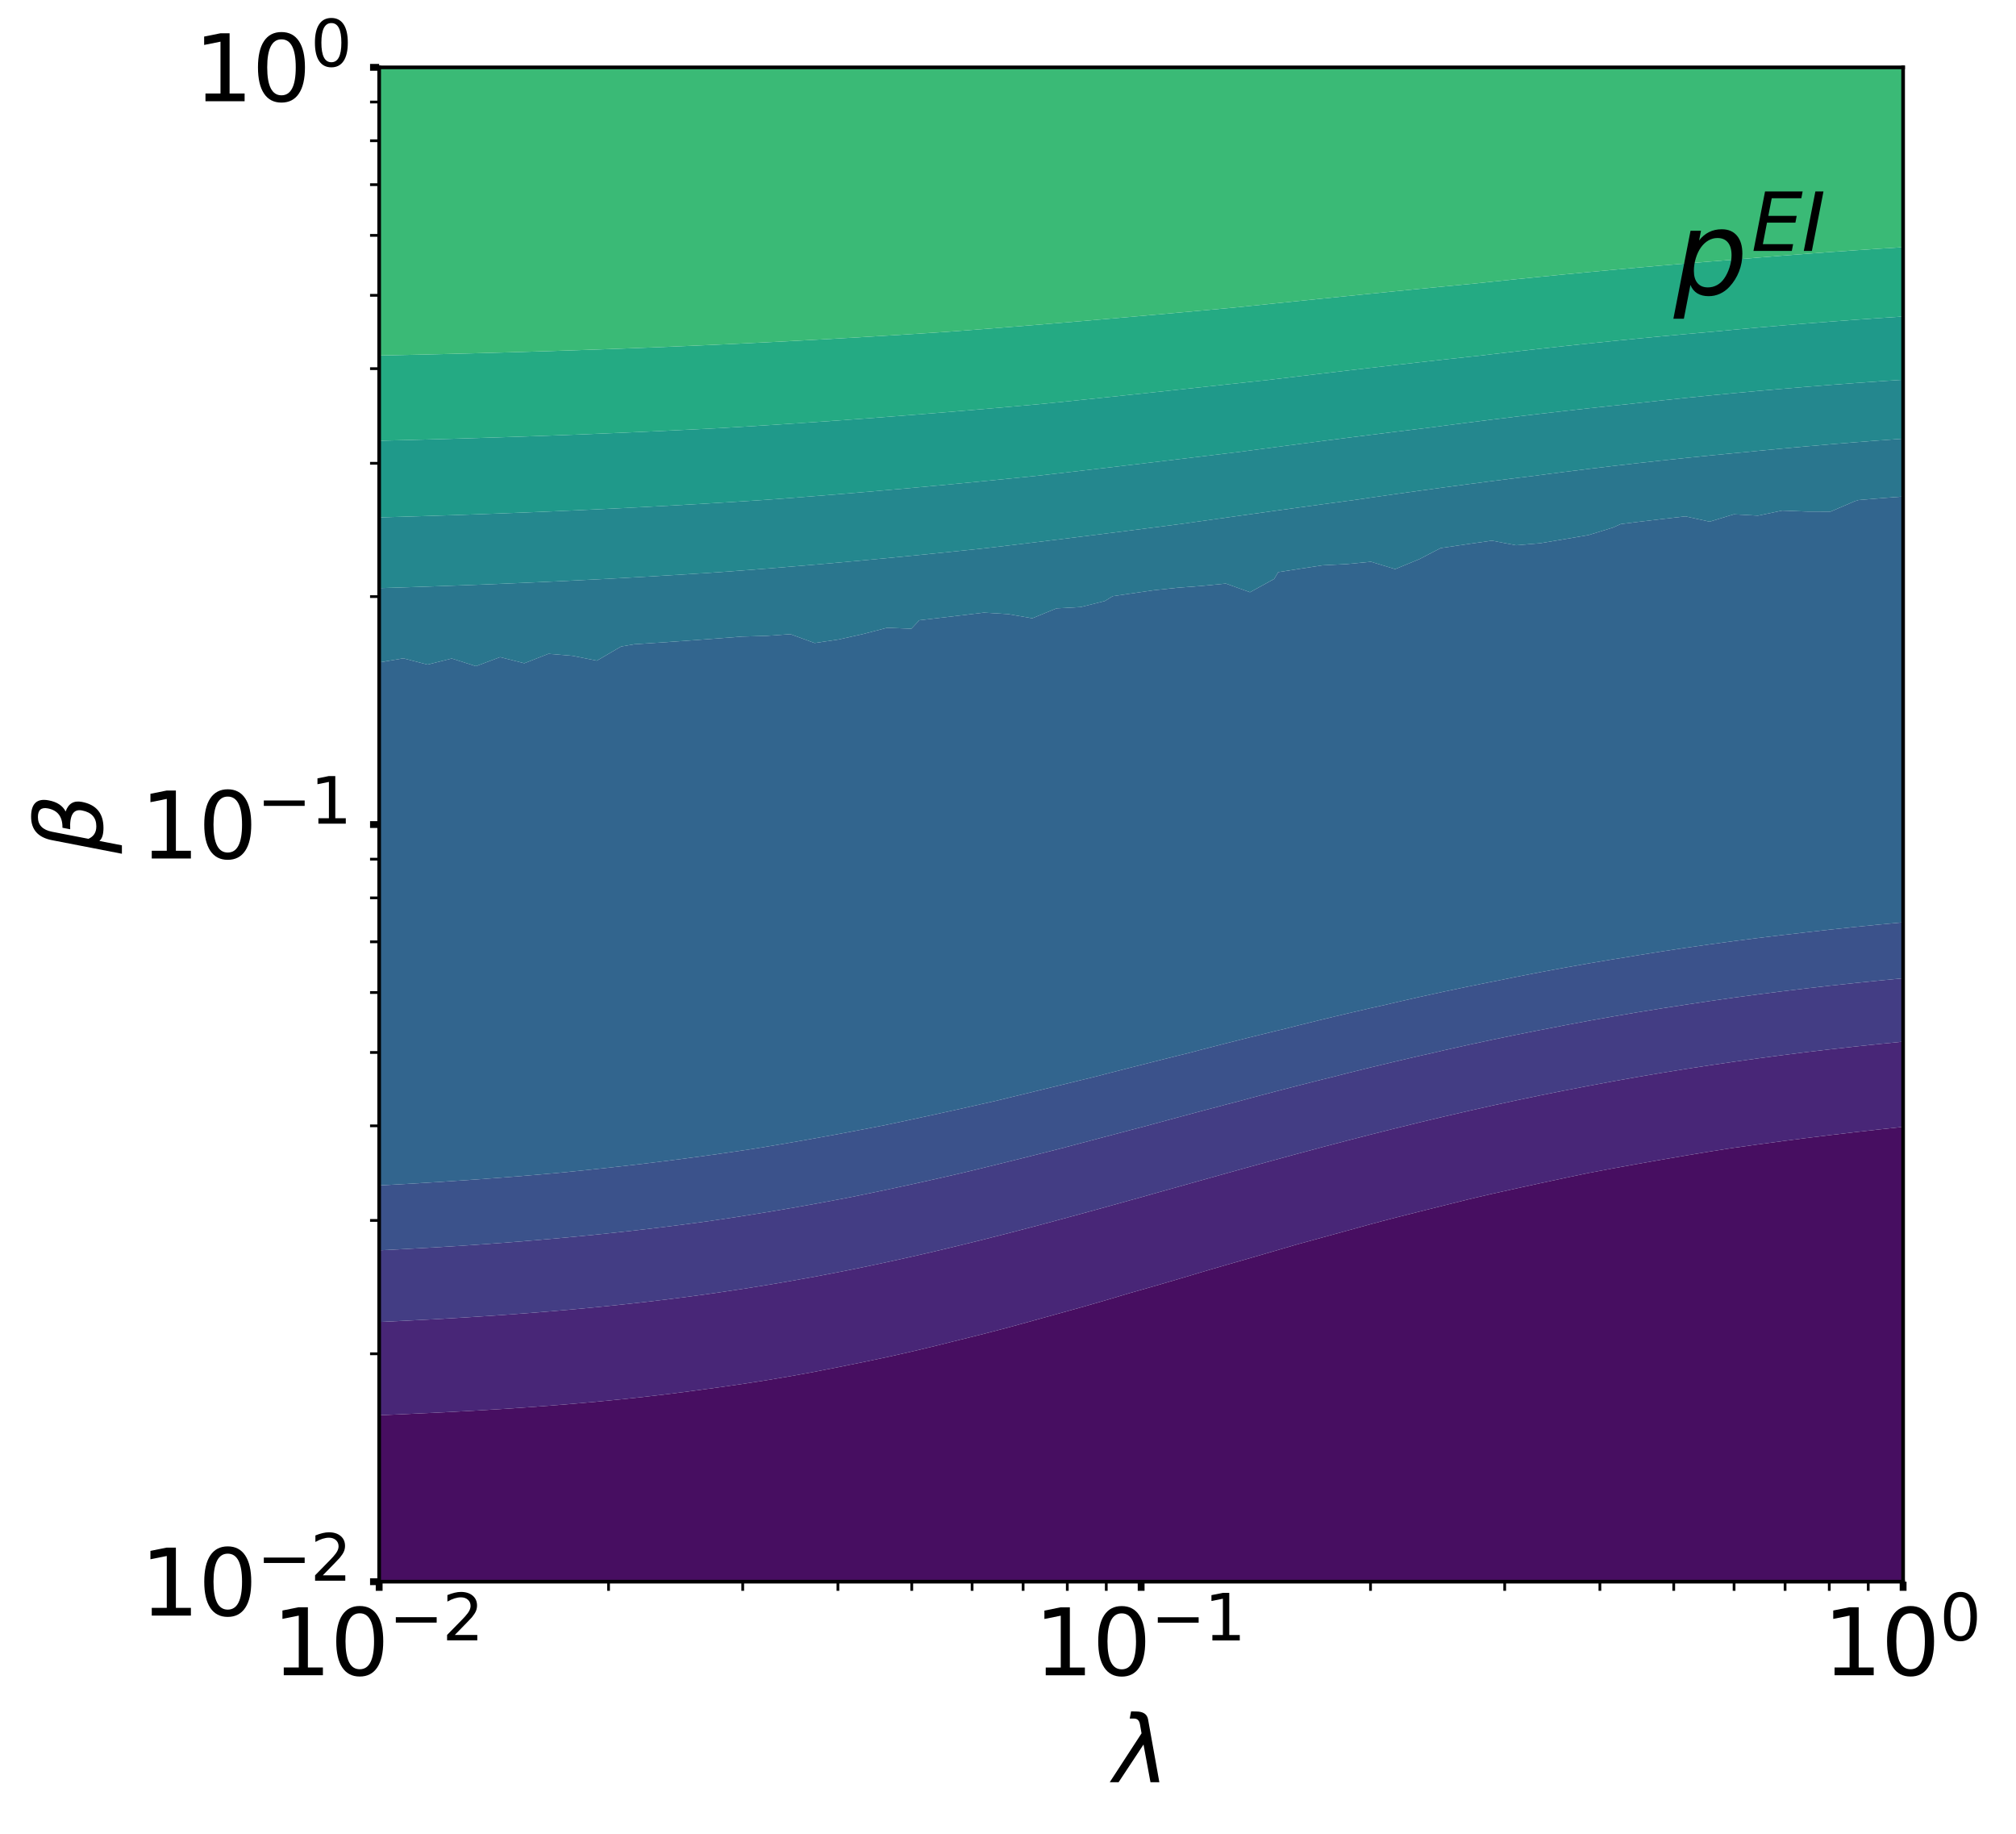 <?xml version="1.0" encoding="utf-8" standalone="no"?>
<!DOCTYPE svg PUBLIC "-//W3C//DTD SVG 1.1//EN"
  "http://www.w3.org/Graphics/SVG/1.1/DTD/svg11.dtd">
<svg xmlns:xlink="http://www.w3.org/1999/xlink" width="442.9pt" height="402.851pt" viewBox="0 0 442.9 402.851" xmlns="http://www.w3.org/2000/svg" version="1.1">
 <defs>
  <style type="text/css">*{stroke-linejoin: round; stroke-linecap: butt}</style>
 </defs>
 <g id="figure_1">
  <g id="patch_1">
   <path d="M 0 402.851 
L 442.9 402.851 
L 442.9 0 
L 0 0 
z
" style="fill: #ffffff"/>
  </g>
  <g id="axes_1">
   <g id="patch_2">
    <path d="M 83.3 347.438 
L 418.1 347.438 
L 418.1 14.798 
L 83.3 14.798 
z
" style="fill: #ffffff"/>
   </g>
   <g id="QuadContourSet_1">
    <path d="M 88.614 347.438 
L 93.929 347.438 
L 99.243 347.438 
L 104.557 347.438 
L 109.871 347.438 
L 115.186 347.438 
L 120.5 347.438 
L 125.814 347.438 
L 131.129 347.438 
L 136.443 347.438 
L 141.757 347.438 
L 147.071 347.438 
L 152.386 347.438 
L 157.7 347.438 
L 163.014 347.438 
L 168.329 347.438 
L 173.643 347.438 
L 178.957 347.438 
L 184.271 347.438 
L 189.586 347.438 
L 194.9 347.438 
L 200.214 347.438 
L 205.529 347.438 
L 210.843 347.438 
L 216.157 347.438 
L 221.471 347.438 
L 226.786 347.438 
L 232.1 347.438 
L 237.414 347.438 
L 242.729 347.438 
L 248.043 347.438 
L 253.357 347.438 
L 258.671 347.438 
L 263.986 347.438 
L 269.3 347.438 
L 274.614 347.438 
L 279.929 347.438 
L 285.243 347.438 
L 290.557 347.438 
L 295.871 347.438 
L 301.186 347.438 
L 306.5 347.438 
L 311.814 347.438 
L 317.129 347.438 
L 322.443 347.438 
L 327.757 347.438 
L 333.071 347.438 
L 338.386 347.438 
L 343.7 347.438 
L 349.014 347.438 
L 354.329 347.438 
L 359.643 347.438 
L 364.957 347.438 
L 370.271 347.438 
L 375.586 347.438 
L 380.9 347.438 
L 386.214 347.438 
L 391.529 347.438 
L 396.843 347.438 
L 402.157 347.438 
L 407.471 347.438 
L 412.786 347.438 
L 418.1 347.438 
L 418.1 342.158 
L 418.1 336.878 
L 418.1 331.598 
L 418.1 326.318 
L 418.1 321.038 
L 418.1 315.758 
L 418.1 310.478 
L 418.1 305.198 
L 418.1 299.918 
L 418.1 294.638 
L 418.1 289.358 
L 418.1 284.078 
L 418.1 278.798 
L 418.1 273.518 
L 418.1 268.238 
L 418.1 262.958 
L 418.1 257.678 
L 418.1 252.398 
L 418.1 247.533 
L 412.786 248.102 
L 407.471 248.7 
L 402.157 249.327 
L 396.843 249.983 
L 391.529 250.669 
L 386.214 251.385 
L 380.9 252.132 
L 379.142 252.398 
L 375.586 252.959 
L 370.271 253.841 
L 364.957 254.752 
L 359.643 255.691 
L 354.329 256.658 
L 349.014 257.654 
L 348.896 257.678 
L 343.7 258.769 
L 338.386 259.908 
L 333.071 261.068 
L 327.757 262.248 
L 324.692 262.958 
L 322.443 263.493 
L 317.129 264.816 
L 311.814 266.148 
L 306.5 267.488 
L 303.632 268.238 
L 301.186 268.891 
L 295.871 270.356 
L 290.557 271.816 
L 285.243 273.271 
L 284.382 273.518 
L 279.929 274.818 
L 274.614 276.364 
L 269.3 277.888 
L 266.163 278.798 
L 263.986 279.439 
L 258.671 281.028 
L 253.357 282.578 
L 248.084 284.078 
L 248.043 284.09 
L 242.729 285.674 
L 237.414 287.201 
L 232.1 288.674 
L 229.621 289.358 
L 226.786 290.148 
L 221.471 291.606 
L 216.157 292.994 
L 210.843 294.316 
L 209.538 294.638 
L 205.529 295.639 
L 200.214 296.908 
L 194.9 298.099 
L 189.586 299.217 
L 186.092 299.918 
L 184.271 300.289 
L 178.957 301.334 
L 173.643 302.301 
L 168.329 303.196 
L 163.014 304.021 
L 157.7 304.782 
L 154.596 305.198 
L 152.386 305.501 
L 147.071 306.187 
L 141.757 306.812 
L 136.443 307.381 
L 131.129 307.898 
L 125.814 308.368 
L 120.5 308.795 
L 115.186 309.182 
L 109.871 309.533 
L 104.557 309.85 
L 99.243 310.139 
L 93.929 310.4 
L 92.216 310.478 
L 88.614 310.649 
L 83.3 310.88 
L 83.3 315.758 
L 83.3 321.038 
L 83.3 326.318 
L 83.3 331.598 
L 83.3 336.878 
L 83.3 342.158 
L 83.3 347.438 
z
" clip-path="url(#pb269e01ed7)" style="fill: #470e61"/>
    <path d="M 88.614 310.649 
L 92.216 310.478 
L 93.929 310.4 
L 99.243 310.139 
L 104.557 309.85 
L 109.871 309.533 
L 115.186 309.182 
L 120.5 308.795 
L 125.814 308.368 
L 131.129 307.898 
L 136.443 307.381 
L 141.757 306.812 
L 147.071 306.187 
L 152.386 305.501 
L 154.596 305.198 
L 157.7 304.782 
L 163.014 304.021 
L 168.329 303.196 
L 173.643 302.301 
L 178.957 301.334 
L 184.271 300.289 
L 186.092 299.918 
L 189.586 299.217 
L 194.9 298.099 
L 200.214 296.908 
L 205.529 295.639 
L 209.538 294.638 
L 210.843 294.316 
L 216.157 292.994 
L 221.471 291.606 
L 226.786 290.148 
L 229.621 289.358 
L 232.1 288.674 
L 237.414 287.201 
L 242.729 285.674 
L 248.043 284.09 
L 248.084 284.078 
L 253.357 282.578 
L 258.671 281.028 
L 263.986 279.439 
L 266.163 278.798 
L 269.3 277.888 
L 274.614 276.364 
L 279.929 274.818 
L 284.382 273.518 
L 285.243 273.271 
L 290.557 271.816 
L 295.871 270.356 
L 301.186 268.891 
L 303.632 268.238 
L 306.5 267.488 
L 311.814 266.148 
L 317.129 264.816 
L 322.443 263.493 
L 324.692 262.958 
L 327.757 262.248 
L 333.071 261.068 
L 338.386 259.908 
L 343.7 258.769 
L 348.896 257.678 
L 349.014 257.654 
L 354.329 256.658 
L 359.643 255.691 
L 364.957 254.752 
L 370.271 253.841 
L 375.586 252.959 
L 379.142 252.398 
L 380.9 252.132 
L 386.214 251.385 
L 391.529 250.669 
L 396.843 249.983 
L 402.157 249.327 
L 407.471 248.7 
L 412.786 248.102 
L 418.1 247.533 
L 418.1 247.118 
L 418.1 241.838 
L 418.1 236.558 
L 418.1 231.278 
L 418.1 228.811 
L 412.786 229.337 
L 407.471 229.895 
L 402.157 230.486 
L 396.843 231.111 
L 395.541 231.278 
L 391.529 231.781 
L 386.214 232.488 
L 380.9 233.23 
L 375.586 234.01 
L 370.271 234.827 
L 364.957 235.684 
L 359.784 236.558 
L 359.643 236.582 
L 354.329 237.532 
L 349.014 238.52 
L 343.7 239.546 
L 338.386 240.611 
L 333.071 241.717 
L 332.529 241.838 
L 327.757 242.874 
L 322.443 244.067 
L 317.129 245.295 
L 311.814 246.558 
L 309.576 247.118 
L 306.5 247.864 
L 301.186 249.203 
L 295.871 250.568 
L 290.557 251.961 
L 288.965 252.398 
L 285.243 253.386 
L 279.929 254.83 
L 274.614 256.289 
L 269.614 257.678 
L 269.3 257.763 
L 263.986 259.253 
L 258.671 260.742 
L 253.357 262.23 
L 250.81 262.958 
L 248.043 263.719 
L 242.729 265.197 
L 237.414 266.656 
L 232.1 268.097 
L 231.591 268.238 
L 226.786 269.517 
L 221.471 270.903 
L 216.157 272.253 
L 211.049 273.518 
L 210.843 273.567 
L 205.529 274.839 
L 200.214 276.062 
L 194.9 277.236 
L 189.586 278.359 
L 187.463 278.798 
L 184.271 279.43 
L 178.957 280.444 
L 173.643 281.401 
L 168.329 282.303 
L 163.014 283.149 
L 157.7 283.942 
L 156.756 284.078 
L 152.386 284.681 
L 147.071 285.366 
L 141.757 286.001 
L 136.443 286.587 
L 131.129 287.129 
L 125.814 287.627 
L 120.5 288.086 
L 115.186 288.507 
L 109.871 288.893 
L 104.557 289.247 
L 102.787 289.358 
L 99.243 289.572 
L 93.929 289.868 
L 88.614 290.139 
L 83.3 290.387 
L 83.3 294.638 
L 83.3 299.918 
L 83.3 305.198 
L 83.3 310.478 
L 83.3 310.88 
z
" clip-path="url(#pb269e01ed7)" style="fill: #482677"/>
    <path d="M 88.614 290.139 
L 93.929 289.868 
L 99.243 289.572 
L 102.787 289.358 
L 104.557 289.247 
L 109.871 288.893 
L 115.186 288.507 
L 120.5 288.086 
L 125.814 287.627 
L 131.129 287.129 
L 136.443 286.587 
L 141.757 286.001 
L 147.071 285.366 
L 152.386 284.681 
L 156.756 284.078 
L 157.7 283.942 
L 163.014 283.149 
L 168.329 282.303 
L 173.643 281.401 
L 178.957 280.444 
L 184.271 279.43 
L 187.463 278.798 
L 189.586 278.359 
L 194.9 277.236 
L 200.214 276.062 
L 205.529 274.839 
L 210.843 273.567 
L 211.049 273.518 
L 216.157 272.253 
L 221.471 270.903 
L 226.786 269.517 
L 231.591 268.238 
L 232.1 268.097 
L 237.414 266.656 
L 242.729 265.197 
L 248.043 263.719 
L 250.81 262.958 
L 253.357 262.23 
L 258.671 260.742 
L 263.986 259.253 
L 269.3 257.763 
L 269.614 257.678 
L 274.614 256.289 
L 279.929 254.83 
L 285.243 253.386 
L 288.965 252.398 
L 290.557 251.961 
L 295.871 250.568 
L 301.186 249.203 
L 306.5 247.864 
L 309.576 247.118 
L 311.814 246.558 
L 317.129 245.295 
L 322.443 244.067 
L 327.757 242.874 
L 332.529 241.838 
L 333.071 241.717 
L 338.386 240.611 
L 343.7 239.546 
L 349.014 238.52 
L 354.329 237.532 
L 359.643 236.582 
L 359.784 236.558 
L 364.957 235.684 
L 370.271 234.827 
L 375.586 234.01 
L 380.9 233.23 
L 386.214 232.488 
L 391.529 231.781 
L 395.541 231.278 
L 396.843 231.111 
L 402.157 230.486 
L 407.471 229.895 
L 412.786 229.337 
L 418.1 228.811 
L 418.1 225.998 
L 418.1 220.718 
L 418.1 215.438 
L 418.1 214.888 
L 412.786 215.403 
L 412.457 215.438 
L 407.471 215.94 
L 402.157 216.509 
L 396.843 217.112 
L 391.529 217.752 
L 386.214 218.428 
L 380.9 219.144 
L 375.586 219.9 
L 370.271 220.699 
L 370.15 220.718 
L 364.957 221.519 
L 359.643 222.38 
L 354.329 223.283 
L 349.014 224.23 
L 343.7 225.222 
L 339.76 225.998 
L 338.386 226.253 
L 333.071 227.308 
L 327.757 228.406 
L 322.443 229.547 
L 317.129 230.732 
L 314.817 231.278 
L 311.814 231.945 
L 306.5 233.181 
L 301.186 234.456 
L 295.871 235.77 
L 292.817 236.558 
L 290.557 237.107 
L 285.243 238.452 
L 279.929 239.828 
L 274.614 241.232 
L 272.407 241.838 
L 269.3 242.639 
L 263.986 244.046 
L 258.671 245.47 
L 253.357 246.908 
L 252.607 247.118 
L 248.043 248.317 
L 242.729 249.72 
L 237.414 251.123 
L 232.588 252.398 
L 232.1 252.519 
L 226.786 253.862 
L 221.471 255.188 
L 216.157 256.495 
L 211.278 257.678 
L 210.843 257.777 
L 205.529 258.99 
L 200.214 260.169 
L 194.9 261.314 
L 189.586 262.421 
L 186.959 262.958 
L 184.271 263.47 
L 178.957 264.456 
L 173.643 265.397 
L 168.329 266.293 
L 163.014 267.144 
L 157.7 267.949 
L 155.723 268.238 
L 152.386 268.691 
L 147.071 269.377 
L 141.757 270.02 
L 136.443 270.62 
L 131.129 271.18 
L 125.814 271.701 
L 120.5 272.184 
L 115.186 272.633 
L 109.871 273.049 
L 104.557 273.433 
L 103.32 273.518 
L 99.243 273.778 
L 93.929 274.093 
L 88.614 274.383 
L 83.3 274.651 
L 83.3 278.798 
L 83.3 284.078 
L 83.3 289.358 
L 83.3 290.387 
z
" clip-path="url(#pb269e01ed7)" style="fill: #433d84"/>
    <path d="M 88.614 274.383 
L 93.929 274.093 
L 99.243 273.778 
L 103.32 273.518 
L 104.557 273.433 
L 109.871 273.049 
L 115.186 272.633 
L 120.5 272.184 
L 125.814 271.701 
L 131.129 271.18 
L 136.443 270.62 
L 141.757 270.02 
L 147.071 269.377 
L 152.386 268.691 
L 155.723 268.238 
L 157.7 267.949 
L 163.014 267.144 
L 168.329 266.293 
L 173.643 265.397 
L 178.957 264.456 
L 184.271 263.47 
L 186.959 262.958 
L 189.586 262.421 
L 194.9 261.314 
L 200.214 260.169 
L 205.529 258.99 
L 210.843 257.777 
L 211.278 257.678 
L 216.157 256.495 
L 221.471 255.188 
L 226.786 253.862 
L 232.1 252.519 
L 232.588 252.398 
L 237.414 251.123 
L 242.729 249.72 
L 248.043 248.317 
L 252.607 247.118 
L 253.357 246.908 
L 258.671 245.47 
L 263.986 244.046 
L 269.3 242.639 
L 272.407 241.838 
L 274.614 241.232 
L 279.929 239.828 
L 285.243 238.452 
L 290.557 237.107 
L 292.817 236.558 
L 295.871 235.77 
L 301.186 234.456 
L 306.5 233.181 
L 311.814 231.945 
L 314.817 231.278 
L 317.129 230.732 
L 322.443 229.547 
L 327.757 228.406 
L 333.071 227.308 
L 338.386 226.253 
L 339.76 225.998 
L 343.7 225.222 
L 349.014 224.23 
L 354.329 223.283 
L 359.643 222.38 
L 364.957 221.519 
L 370.15 220.718 
L 370.271 220.699 
L 375.586 219.9 
L 380.9 219.144 
L 386.214 218.428 
L 391.529 217.752 
L 396.843 217.112 
L 402.157 216.509 
L 407.471 215.94 
L 412.457 215.438 
L 412.786 215.403 
L 418.1 214.888 
L 418.1 210.158 
L 418.1 204.878 
L 418.1 202.601 
L 412.786 203.097 
L 407.471 203.626 
L 402.157 204.19 
L 396.843 204.791 
L 396.134 204.878 
L 391.529 205.402 
L 386.214 206.045 
L 380.9 206.726 
L 375.586 207.447 
L 370.271 208.209 
L 364.957 209.015 
L 359.643 209.866 
L 357.946 210.158 
L 354.329 210.732 
L 349.014 211.627 
L 343.7 212.566 
L 338.386 213.552 
L 333.071 214.585 
L 328.907 215.438 
L 327.757 215.656 
L 322.443 216.727 
L 317.129 217.843 
L 311.814 219.005 
L 306.5 220.213 
L 304.395 220.718 
L 301.186 221.428 
L 295.871 222.657 
L 290.557 223.925 
L 285.243 225.233 
L 282.26 225.998 
L 279.929 226.55 
L 274.614 227.856 
L 269.3 229.192 
L 263.986 230.557 
L 261.265 231.278 
L 258.671 231.912 
L 253.357 233.245 
L 248.043 234.593 
L 242.729 235.955 
L 240.423 236.558 
L 237.414 237.283 
L 232.1 238.579 
L 226.786 239.872 
L 221.471 241.162 
L 218.698 241.838 
L 216.157 242.408 
L 210.843 243.6 
L 205.529 244.773 
L 200.214 245.924 
L 194.9 247.052 
L 194.586 247.118 
L 189.586 248.09 
L 184.271 249.092 
L 178.957 250.06 
L 173.643 250.994 
L 168.329 251.891 
L 165.233 252.398 
L 163.014 252.73 
L 157.7 253.5 
L 152.386 254.231 
L 147.071 254.925 
L 141.757 255.58 
L 136.443 256.198 
L 131.129 256.78 
L 125.814 257.327 
L 122.213 257.678 
L 120.5 257.83 
L 115.186 258.279 
L 109.871 258.699 
L 104.557 259.089 
L 99.243 259.453 
L 93.929 259.791 
L 88.614 260.105 
L 83.3 260.396 
L 83.3 262.958 
L 83.3 268.238 
L 83.3 273.518 
L 83.3 274.651 
z
" clip-path="url(#pb269e01ed7)" style="fill: #3b528b"/>
    <path d="M 88.614 260.105 
L 93.929 259.791 
L 99.243 259.453 
L 104.557 259.089 
L 109.871 258.699 
L 115.186 258.279 
L 120.5 257.83 
L 122.213 257.678 
L 125.814 257.327 
L 131.129 256.78 
L 136.443 256.198 
L 141.757 255.58 
L 147.071 254.925 
L 152.386 254.231 
L 157.7 253.5 
L 163.014 252.73 
L 165.233 252.398 
L 168.329 251.891 
L 173.643 250.994 
L 178.957 250.06 
L 184.271 249.092 
L 189.586 248.09 
L 194.586 247.118 
L 194.9 247.052 
L 200.214 245.924 
L 205.529 244.773 
L 210.843 243.6 
L 216.157 242.408 
L 218.698 241.838 
L 221.471 241.162 
L 226.786 239.872 
L 232.1 238.579 
L 237.414 237.283 
L 240.423 236.558 
L 242.729 235.955 
L 248.043 234.593 
L 253.357 233.245 
L 258.671 231.912 
L 261.265 231.278 
L 263.986 230.557 
L 269.3 229.192 
L 274.614 227.856 
L 279.929 226.55 
L 282.26 225.998 
L 285.243 225.233 
L 290.557 223.925 
L 295.871 222.657 
L 301.186 221.428 
L 304.395 220.718 
L 306.5 220.213 
L 311.814 219.005 
L 317.129 217.843 
L 322.443 216.727 
L 327.757 215.656 
L 328.907 215.438 
L 333.071 214.585 
L 338.386 213.552 
L 343.7 212.566 
L 349.014 211.627 
L 354.329 210.732 
L 357.946 210.158 
L 359.643 209.866 
L 364.957 209.015 
L 370.271 208.209 
L 375.586 207.447 
L 380.9 206.726 
L 386.214 206.045 
L 391.529 205.402 
L 396.134 204.878 
L 396.843 204.791 
L 402.157 204.19 
L 407.471 203.626 
L 412.786 203.097 
L 418.1 202.601 
L 418.1 199.598 
L 418.1 194.318 
L 418.1 189.038 
L 418.1 183.758 
L 418.1 178.478 
L 418.1 173.198 
L 418.1 167.918 
L 418.1 162.638 
L 418.1 157.358 
L 418.1 152.078 
L 418.1 146.798 
L 418.1 141.518 
L 418.1 136.238 
L 418.1 130.958 
L 418.1 125.678 
L 418.1 120.398 
L 418.1 115.118 
L 418.1 109.838 
L 418.1 109.063 
L 412.786 109.472 
L 408.322 109.838 
L 407.471 110.103 
L 402.157 112.38 
L 396.843 112.36 
L 391.529 112.157 
L 386.214 113.267 
L 380.9 112.979 
L 375.586 114.592 
L 370.271 113.427 
L 364.957 114.034 
L 359.643 114.669 
L 356.066 115.118 
L 354.329 115.897 
L 349.014 117.53 
L 343.7 118.438 
L 338.386 119.328 
L 333.071 119.775 
L 327.757 118.763 
L 322.443 119.52 
L 317.129 120.3 
L 316.491 120.398 
L 311.814 122.829 
L 306.5 125.013 
L 301.186 123.4 
L 295.871 123.912 
L 290.557 124.179 
L 285.243 124.991 
L 280.819 125.678 
L 279.929 127.175 
L 274.614 130.093 
L 269.3 128.189 
L 263.986 128.711 
L 258.671 129.11 
L 253.357 129.669 
L 248.043 130.438 
L 244.448 130.958 
L 242.729 132.022 
L 237.414 133.349 
L 232.1 133.639 
L 226.786 135.813 
L 221.471 134.899 
L 216.157 134.573 
L 210.843 135.211 
L 205.529 135.832 
L 201.983 136.238 
L 200.214 138.109 
L 194.9 137.9 
L 189.586 139.281 
L 184.271 140.469 
L 178.957 141.248 
L 173.643 139.306 
L 168.329 139.679 
L 163.014 139.831 
L 157.7 140.242 
L 152.386 140.634 
L 147.071 141.008 
L 141.757 141.364 
L 139.372 141.518 
L 136.443 142.018 
L 131.129 145.127 
L 125.814 144.066 
L 120.5 143.618 
L 115.186 145.698 
L 109.871 144.347 
L 104.557 146.335 
L 99.243 144.652 
L 93.929 145.989 
L 88.614 144.613 
L 83.3 145.503 
L 83.3 146.798 
L 83.3 152.078 
L 83.3 157.358 
L 83.3 162.638 
L 83.3 167.918 
L 83.3 173.198 
L 83.3 178.478 
L 83.3 183.758 
L 83.3 189.038 
L 83.3 194.318 
L 83.3 199.598 
L 83.3 204.878 
L 83.3 210.158 
L 83.3 215.438 
L 83.3 220.718 
L 83.3 225.998 
L 83.3 231.278 
L 83.3 236.558 
L 83.3 241.838 
L 83.3 247.118 
L 83.3 252.398 
L 83.3 257.678 
L 83.3 260.396 
z
" clip-path="url(#pb269e01ed7)" style="fill: #32658e"/>
    <path d="M 88.614 144.613 
L 93.929 145.989 
L 99.243 144.652 
L 104.557 146.335 
L 109.871 144.347 
L 115.186 145.698 
L 120.5 143.618 
L 125.814 144.066 
L 131.129 145.127 
L 136.443 142.018 
L 139.372 141.518 
L 141.757 141.364 
L 147.071 141.008 
L 152.386 140.634 
L 157.7 140.242 
L 163.014 139.831 
L 168.329 139.679 
L 173.643 139.306 
L 178.957 141.248 
L 184.271 140.469 
L 189.586 139.281 
L 194.9 137.9 
L 200.214 138.109 
L 201.983 136.238 
L 205.529 135.832 
L 210.843 135.211 
L 216.157 134.573 
L 221.471 134.899 
L 226.786 135.813 
L 232.1 133.639 
L 237.414 133.349 
L 242.729 132.022 
L 244.448 130.958 
L 248.043 130.438 
L 253.357 129.669 
L 258.671 129.11 
L 263.986 128.711 
L 269.3 128.189 
L 274.614 130.093 
L 279.929 127.175 
L 280.819 125.678 
L 285.243 124.991 
L 290.557 124.179 
L 295.871 123.912 
L 301.186 123.4 
L 306.5 125.013 
L 311.814 122.829 
L 316.491 120.398 
L 317.129 120.3 
L 322.443 119.52 
L 327.757 118.763 
L 333.071 119.775 
L 338.386 119.328 
L 343.7 118.438 
L 349.014 117.53 
L 354.329 115.897 
L 356.066 115.118 
L 359.643 114.669 
L 364.957 114.034 
L 370.271 113.427 
L 375.586 114.592 
L 380.9 112.979 
L 386.214 113.267 
L 391.529 112.157 
L 396.843 112.36 
L 402.157 112.38 
L 407.471 110.103 
L 408.322 109.838 
L 412.786 109.472 
L 418.1 109.063 
L 418.1 104.558 
L 418.1 99.278 
L 418.1 96.363 
L 412.786 96.749 
L 407.471 97.159 
L 402.157 97.592 
L 396.843 98.049 
L 391.529 98.532 
L 386.214 99.04 
L 383.886 99.278 
L 380.9 99.551 
L 375.586 100.066 
L 370.271 100.604 
L 364.957 101.167 
L 359.643 101.754 
L 354.329 102.365 
L 349.014 103.001 
L 343.7 103.661 
L 338.386 104.345 
L 336.814 104.558 
L 333.071 105.012 
L 327.757 105.682 
L 322.443 106.371 
L 317.129 107.078 
L 311.814 107.802 
L 306.5 108.544 
L 301.186 109.3 
L 297.503 109.838 
L 295.871 110.052 
L 290.557 110.769 
L 285.243 111.496 
L 279.929 112.229 
L 274.614 112.968 
L 269.3 113.712 
L 263.986 114.457 
L 259.289 115.118 
L 258.671 115.196 
L 253.357 115.879 
L 248.043 116.557 
L 242.729 117.229 
L 237.414 117.895 
L 232.1 118.552 
L 226.786 119.198 
L 221.471 119.834 
L 216.673 120.398 
L 216.157 120.453 
L 210.843 121.011 
L 205.529 121.554 
L 200.214 122.083 
L 194.9 122.595 
L 189.586 123.092 
L 184.271 123.571 
L 178.957 124.034 
L 173.643 124.479 
L 168.329 124.907 
L 163.014 125.317 
L 158.134 125.678 
L 157.7 125.707 
L 152.386 126.05 
L 147.071 126.377 
L 141.757 126.689 
L 136.443 126.985 
L 131.129 127.266 
L 125.814 127.532 
L 120.5 127.785 
L 115.186 128.023 
L 109.871 128.248 
L 104.557 128.461 
L 99.243 128.661 
L 93.929 128.85 
L 88.614 129.028 
L 83.3 129.195 
L 83.3 130.958 
L 83.3 136.238 
L 83.3 141.518 
L 83.3 145.503 
z
" clip-path="url(#pb269e01ed7)" style="fill: #2a768e"/>
    <path d="M 88.614 129.028 
L 93.929 128.85 
L 99.243 128.661 
L 104.557 128.461 
L 109.871 128.248 
L 115.186 128.023 
L 120.5 127.785 
L 125.814 127.532 
L 131.129 127.266 
L 136.443 126.985 
L 141.757 126.689 
L 147.071 126.377 
L 152.386 126.05 
L 157.7 125.707 
L 158.134 125.678 
L 163.014 125.317 
L 168.329 124.907 
L 173.643 124.479 
L 178.957 124.034 
L 184.271 123.571 
L 189.586 123.092 
L 194.9 122.595 
L 200.214 122.083 
L 205.529 121.554 
L 210.843 121.011 
L 216.157 120.453 
L 216.673 120.398 
L 221.471 119.834 
L 226.786 119.198 
L 232.1 118.552 
L 237.414 117.895 
L 242.729 117.229 
L 248.043 116.557 
L 253.357 115.879 
L 258.671 115.196 
L 259.289 115.118 
L 263.986 114.457 
L 269.3 113.712 
L 274.614 112.968 
L 279.929 112.229 
L 285.243 111.496 
L 290.557 110.769 
L 295.871 110.052 
L 297.503 109.838 
L 301.186 109.3 
L 306.5 108.544 
L 311.814 107.802 
L 317.129 107.078 
L 322.443 106.371 
L 327.757 105.682 
L 333.071 105.012 
L 336.814 104.558 
L 338.386 104.345 
L 343.7 103.661 
L 349.014 103.001 
L 354.329 102.365 
L 359.643 101.754 
L 364.957 101.167 
L 370.271 100.604 
L 375.586 100.066 
L 380.9 99.551 
L 383.886 99.278 
L 386.214 99.04 
L 391.529 98.532 
L 396.843 98.049 
L 402.157 97.592 
L 407.471 97.159 
L 412.786 96.749 
L 418.1 96.363 
L 418.1 93.998 
L 418.1 88.718 
L 418.1 83.438 
L 418.1 83.412 
L 417.755 83.438 
L 412.786 83.772 
L 407.471 84.149 
L 402.157 84.548 
L 396.843 84.969 
L 391.529 85.412 
L 386.214 85.877 
L 380.9 86.366 
L 375.586 86.877 
L 370.271 87.412 
L 364.957 87.971 
L 359.643 88.554 
L 358.23 88.718 
L 354.329 89.119 
L 349.014 89.69 
L 343.7 90.281 
L 338.386 90.892 
L 333.071 91.522 
L 327.757 92.171 
L 322.443 92.839 
L 317.129 93.524 
L 313.568 93.998 
L 311.814 94.205 
L 306.5 94.855 
L 301.186 95.516 
L 295.871 96.188 
L 290.557 96.869 
L 285.243 97.558 
L 279.929 98.254 
L 274.614 98.955 
L 272.208 99.278 
L 269.3 99.624 
L 263.986 100.263 
L 258.671 100.901 
L 253.357 101.537 
L 248.043 102.169 
L 242.729 102.796 
L 237.414 103.416 
L 232.1 104.028 
L 227.439 104.558 
L 226.786 104.624 
L 221.471 105.16 
L 216.157 105.686 
L 210.843 106.198 
L 205.529 106.698 
L 200.214 107.184 
L 194.9 107.656 
L 189.586 108.113 
L 184.271 108.555 
L 178.957 108.981 
L 173.643 109.392 
L 168.329 109.786 
L 167.61 109.838 
L 163.014 110.134 
L 157.7 110.462 
L 152.386 110.775 
L 147.071 111.074 
L 141.757 111.359 
L 136.443 111.63 
L 131.129 111.887 
L 125.814 112.131 
L 120.5 112.363 
L 115.186 112.582 
L 109.871 112.788 
L 104.557 112.984 
L 99.243 113.168 
L 93.929 113.342 
L 88.614 113.505 
L 83.3 113.659 
L 83.3 115.118 
L 83.3 120.398 
L 83.3 125.678 
L 83.3 129.195 
z
" clip-path="url(#pb269e01ed7)" style="fill: #24878e"/>
    <path d="M 88.614 113.505 
L 93.929 113.342 
L 99.243 113.168 
L 104.557 112.984 
L 109.871 112.788 
L 115.186 112.582 
L 120.5 112.363 
L 125.814 112.131 
L 131.129 111.887 
L 136.443 111.63 
L 141.757 111.359 
L 147.071 111.074 
L 152.386 110.775 
L 157.7 110.462 
L 163.014 110.134 
L 167.61 109.838 
L 168.329 109.786 
L 173.643 109.392 
L 178.957 108.981 
L 184.271 108.555 
L 189.586 108.113 
L 194.9 107.656 
L 200.214 107.184 
L 205.529 106.698 
L 210.843 106.198 
L 216.157 105.686 
L 221.471 105.16 
L 226.786 104.624 
L 227.439 104.558 
L 232.1 104.028 
L 237.414 103.416 
L 242.729 102.796 
L 248.043 102.169 
L 253.357 101.537 
L 258.671 100.901 
L 263.986 100.263 
L 269.3 99.624 
L 272.208 99.278 
L 274.614 98.955 
L 279.929 98.254 
L 285.243 97.558 
L 290.557 96.869 
L 295.871 96.188 
L 301.186 95.516 
L 306.5 94.855 
L 311.814 94.205 
L 313.568 93.998 
L 317.129 93.524 
L 322.443 92.839 
L 327.757 92.171 
L 333.071 91.522 
L 338.386 90.892 
L 343.7 90.281 
L 349.014 89.69 
L 354.329 89.119 
L 358.23 88.718 
L 359.643 88.554 
L 364.957 87.971 
L 370.271 87.412 
L 375.586 86.877 
L 380.9 86.366 
L 386.214 85.877 
L 391.529 85.412 
L 396.843 84.969 
L 402.157 84.548 
L 407.471 84.149 
L 412.786 83.772 
L 417.755 83.438 
L 418.1 83.412 
L 418.1 78.158 
L 418.1 72.878 
L 418.1 69.525 
L 412.786 69.878 
L 407.471 70.251 
L 402.157 70.644 
L 396.843 71.058 
L 391.529 71.494 
L 386.214 71.95 
L 380.9 72.429 
L 376.14 72.878 
L 375.586 72.924 
L 370.271 73.393 
L 364.957 73.88 
L 359.643 74.387 
L 354.329 74.912 
L 349.014 75.457 
L 343.7 76.019 
L 338.386 76.6 
L 333.071 77.197 
L 327.757 77.812 
L 324.864 78.158 
L 322.443 78.413 
L 317.129 78.991 
L 311.814 79.581 
L 306.5 80.182 
L 301.186 80.792 
L 295.871 81.411 
L 290.557 82.037 
L 285.243 82.669 
L 279.929 83.306 
L 278.844 83.438 
L 274.614 83.893 
L 269.3 84.468 
L 263.986 85.042 
L 258.671 85.615 
L 253.357 86.184 
L 248.043 86.749 
L 242.729 87.308 
L 237.414 87.86 
L 232.1 88.404 
L 229.002 88.718 
L 226.786 88.916 
L 221.471 89.387 
L 216.157 89.847 
L 210.843 90.296 
L 205.529 90.734 
L 200.214 91.158 
L 194.9 91.57 
L 189.586 91.968 
L 184.271 92.353 
L 178.957 92.724 
L 173.643 93.081 
L 168.329 93.423 
L 163.014 93.752 
L 158.875 93.998 
L 157.7 94.06 
L 152.386 94.33 
L 147.071 94.587 
L 141.757 94.833 
L 136.443 95.066 
L 131.129 95.287 
L 125.814 95.498 
L 120.5 95.697 
L 115.186 95.885 
L 109.871 96.063 
L 104.557 96.231 
L 99.243 96.39 
L 93.929 96.539 
L 88.614 96.68 
L 83.3 96.812 
L 83.3 99.278 
L 83.3 104.558 
L 83.3 109.838 
L 83.3 113.659 
z
" clip-path="url(#pb269e01ed7)" style="fill: #1f998a"/>
    <path d="M 88.614 96.68 
L 93.929 96.539 
L 99.243 96.39 
L 104.557 96.231 
L 109.871 96.063 
L 115.186 95.885 
L 120.5 95.697 
L 125.814 95.498 
L 131.129 95.287 
L 136.443 95.066 
L 141.757 94.833 
L 147.071 94.587 
L 152.386 94.33 
L 157.7 94.06 
L 158.875 93.998 
L 163.014 93.752 
L 168.329 93.423 
L 173.643 93.081 
L 178.957 92.724 
L 184.271 92.353 
L 189.586 91.968 
L 194.9 91.57 
L 200.214 91.158 
L 205.529 90.734 
L 210.843 90.296 
L 216.157 89.847 
L 221.471 89.387 
L 226.786 88.916 
L 229.002 88.718 
L 232.1 88.404 
L 237.414 87.86 
L 242.729 87.308 
L 248.043 86.749 
L 253.357 86.184 
L 258.671 85.615 
L 263.986 85.042 
L 269.3 84.468 
L 274.614 83.893 
L 278.844 83.438 
L 279.929 83.306 
L 285.243 82.669 
L 290.557 82.037 
L 295.871 81.411 
L 301.186 80.792 
L 306.5 80.182 
L 311.814 79.581 
L 317.129 78.991 
L 322.443 78.413 
L 324.864 78.158 
L 327.757 77.812 
L 333.071 77.197 
L 338.386 76.6 
L 343.7 76.019 
L 349.014 75.457 
L 354.329 74.912 
L 359.643 74.387 
L 364.957 73.88 
L 370.271 73.393 
L 375.586 72.924 
L 376.14 72.878 
L 380.9 72.429 
L 386.214 71.95 
L 391.529 71.494 
L 396.843 71.058 
L 402.157 70.644 
L 407.471 70.251 
L 412.786 69.878 
L 418.1 69.525 
L 418.1 67.598 
L 418.1 62.318 
L 418.1 57.038 
L 418.1 54.294 
L 412.786 54.63 
L 407.471 54.985 
L 402.157 55.358 
L 396.843 55.749 
L 391.529 56.159 
L 386.214 56.588 
L 380.9 57.036 
L 380.878 57.038 
L 375.586 57.452 
L 370.271 57.883 
L 364.957 58.331 
L 359.643 58.794 
L 354.329 59.273 
L 349.014 59.767 
L 343.7 60.275 
L 338.386 60.798 
L 333.071 61.334 
L 327.757 61.882 
L 323.645 62.318 
L 322.443 62.429 
L 317.129 62.937 
L 311.814 63.454 
L 306.5 63.977 
L 301.186 64.507 
L 295.871 65.042 
L 290.557 65.58 
L 285.243 66.122 
L 279.929 66.665 
L 274.614 67.208 
L 270.811 67.598 
L 269.3 67.734 
L 263.986 68.215 
L 258.671 68.693 
L 253.357 69.166 
L 248.043 69.634 
L 242.729 70.095 
L 237.414 70.549 
L 232.1 70.995 
L 226.786 71.431 
L 221.471 71.858 
L 216.157 72.274 
L 210.843 72.679 
L 208.188 72.878 
L 205.529 73.052 
L 200.214 73.393 
L 194.9 73.722 
L 189.586 74.04 
L 184.271 74.347 
L 178.957 74.641 
L 173.643 74.924 
L 168.329 75.195 
L 163.014 75.454 
L 157.7 75.702 
L 152.386 75.938 
L 147.071 76.164 
L 141.757 76.378 
L 136.443 76.581 
L 131.129 76.774 
L 125.814 76.957 
L 120.5 77.13 
L 115.186 77.293 
L 109.871 77.448 
L 104.557 77.593 
L 99.243 77.731 
L 93.929 77.86 
L 88.614 77.982 
L 83.3 78.096 
L 83.3 78.158 
L 83.3 83.438 
L 83.3 88.718 
L 83.3 93.998 
L 83.3 96.812 
z
" clip-path="url(#pb269e01ed7)" style="fill: #24aa83"/>
    <path d="M 88.614 77.982 
L 93.929 77.86 
L 99.243 77.731 
L 104.557 77.593 
L 109.871 77.448 
L 115.186 77.293 
L 120.5 77.13 
L 125.814 76.957 
L 131.129 76.774 
L 136.443 76.581 
L 141.757 76.378 
L 147.071 76.164 
L 152.386 75.938 
L 157.7 75.702 
L 163.014 75.454 
L 168.329 75.195 
L 173.643 74.924 
L 178.957 74.641 
L 184.271 74.347 
L 189.586 74.04 
L 194.9 73.722 
L 200.214 73.393 
L 205.529 73.052 
L 208.188 72.878 
L 210.843 72.679 
L 216.157 72.274 
L 221.471 71.858 
L 226.786 71.431 
L 232.1 70.995 
L 237.414 70.549 
L 242.729 70.095 
L 248.043 69.634 
L 253.357 69.166 
L 258.671 68.693 
L 263.986 68.215 
L 269.3 67.734 
L 270.811 67.598 
L 274.614 67.208 
L 279.929 66.665 
L 285.243 66.122 
L 290.557 65.58 
L 295.871 65.042 
L 301.186 64.507 
L 306.5 63.977 
L 311.814 63.454 
L 317.129 62.937 
L 322.443 62.429 
L 323.645 62.318 
L 327.757 61.882 
L 333.071 61.334 
L 338.386 60.798 
L 343.7 60.275 
L 349.014 59.767 
L 354.329 59.273 
L 359.643 58.794 
L 364.957 58.331 
L 370.271 57.883 
L 375.586 57.452 
L 380.878 57.038 
L 380.9 57.036 
L 386.214 56.588 
L 391.529 56.159 
L 396.843 55.749 
L 402.157 55.358 
L 407.471 54.985 
L 412.786 54.63 
L 418.1 54.294 
L 418.1 51.758 
L 418.1 46.478 
L 418.1 41.198 
L 418.1 35.918 
L 418.1 30.638 
L 418.1 25.358 
L 418.1 20.078 
L 418.1 14.798 
L 412.786 14.798 
L 407.471 14.798 
L 402.157 14.798 
L 396.843 14.798 
L 391.529 14.798 
L 386.214 14.798 
L 380.9 14.798 
L 375.586 14.798 
L 370.271 14.798 
L 364.957 14.798 
L 359.643 14.798 
L 354.329 14.798 
L 349.014 14.798 
L 343.7 14.798 
L 338.386 14.798 
L 333.071 14.798 
L 327.757 14.798 
L 322.443 14.798 
L 317.129 14.798 
L 311.814 14.798 
L 306.5 14.798 
L 301.186 14.798 
L 295.871 14.798 
L 290.557 14.798 
L 285.243 14.798 
L 279.929 14.798 
L 274.614 14.798 
L 269.3 14.798 
L 263.986 14.798 
L 258.671 14.798 
L 253.357 14.798 
L 248.043 14.798 
L 242.729 14.798 
L 237.414 14.798 
L 232.1 14.798 
L 226.786 14.798 
L 221.471 14.798 
L 216.157 14.798 
L 210.843 14.798 
L 205.529 14.798 
L 200.214 14.798 
L 194.9 14.798 
L 189.586 14.798 
L 184.271 14.798 
L 178.957 14.798 
L 173.643 14.798 
L 168.329 14.798 
L 163.014 14.798 
L 157.7 14.798 
L 152.386 14.798 
L 147.071 14.798 
L 141.757 14.798 
L 136.443 14.798 
L 131.129 14.798 
L 125.814 14.798 
L 120.5 14.798 
L 115.186 14.798 
L 109.871 14.798 
L 104.557 14.798 
L 99.243 14.798 
L 93.929 14.798 
L 88.614 14.798 
L 83.3 14.798 
L 83.3 20.078 
L 83.3 25.358 
L 83.3 30.638 
L 83.3 35.918 
L 83.3 41.198 
L 83.3 46.478 
L 83.3 51.758 
L 83.3 57.038 
L 83.3 62.318 
L 83.3 67.598 
L 83.3 72.878 
L 83.3 78.096 
z
" clip-path="url(#pb269e01ed7)" style="fill: #3aba76"/>
    <path clip-path="url(#pb269e01ed7)" style="fill: #5ec962"/>
    <path clip-path="url(#pb269e01ed7)" style="fill: #89d548"/>
    <path clip-path="url(#pb269e01ed7)" style="fill: #b8de29"/>
    <path clip-path="url(#pb269e01ed7)" style="fill: #e7e419"/>
   </g>
   <g id="matplotlib.axis_1">
    <g id="xtick_1">
     <g id="line2d_1">
      <defs>
       <path id="m631a66d923" d="M 0 0 
L 0 2 
" style="stroke: #000000; stroke-width: 1.5"/>
      </defs>
      <g>
       <use xlink:href="#m631a66d923" x="83.3" y="347.438" style="stroke: #000000; stroke-width: 1.5"/>
      </g>
     </g>
     <g id="text_1">
      <!-- $\mathdefault{10^{-2}}$ -->
      <g transform="translate(59.8 368.135) scale(0.2 -0.2)">
       <defs>
        <path id="DejaVuSans-31" d="M 794 531 
L 1825 531 
L 1825 4091 
L 703 3866 
L 703 4441 
L 1819 4666 
L 2450 4666 
L 2450 531 
L 3481 531 
L 3481 0 
L 794 0 
L 794 531 
z
" transform="scale(0.016)"/>
        <path id="DejaVuSans-30" d="M 2034 4250 
Q 1547 4250 1301 3770 
Q 1056 3291 1056 2328 
Q 1056 1369 1301 889 
Q 1547 409 2034 409 
Q 2525 409 2770 889 
Q 3016 1369 3016 2328 
Q 3016 3291 2770 3770 
Q 2525 4250 2034 4250 
z
M 2034 4750 
Q 2819 4750 3233 4129 
Q 3647 3509 3647 2328 
Q 3647 1150 3233 529 
Q 2819 -91 2034 -91 
Q 1250 -91 836 529 
Q 422 1150 422 2328 
Q 422 3509 836 4129 
Q 1250 4750 2034 4750 
z
" transform="scale(0.016)"/>
        <path id="DejaVuSans-2212" d="M 678 2272 
L 4684 2272 
L 4684 1741 
L 678 1741 
L 678 2272 
z
" transform="scale(0.016)"/>
        <path id="DejaVuSans-32" d="M 1228 531 
L 3431 531 
L 3431 0 
L 469 0 
L 469 531 
Q 828 903 1448 1529 
Q 2069 2156 2228 2338 
Q 2531 2678 2651 2914 
Q 2772 3150 2772 3378 
Q 2772 3750 2511 3984 
Q 2250 4219 1831 4219 
Q 1534 4219 1204 4116 
Q 875 4013 500 3803 
L 500 4441 
Q 881 4594 1212 4672 
Q 1544 4750 1819 4750 
Q 2544 4750 2975 4387 
Q 3406 4025 3406 3419 
Q 3406 3131 3298 2873 
Q 3191 2616 2906 2266 
Q 2828 2175 2409 1742 
Q 1991 1309 1228 531 
z
" transform="scale(0.016)"/>
       </defs>
       <use xlink:href="#DejaVuSans-31" transform="translate(0 0.766)"/>
       <use xlink:href="#DejaVuSans-30" transform="translate(63.623 0.766)"/>
       <use xlink:href="#DejaVuSans-2212" transform="translate(128.203 39.047) scale(0.7)"/>
       <use xlink:href="#DejaVuSans-32" transform="translate(186.855 39.047) scale(0.7)"/>
      </g>
     </g>
    </g>
    <g id="xtick_2">
     <g id="line2d_2">
      <g>
       <use xlink:href="#m631a66d923" x="250.7" y="347.438" style="stroke: #000000; stroke-width: 1.5"/>
      </g>
     </g>
     <g id="text_2">
      <!-- $\mathdefault{10^{-1}}$ -->
      <g transform="translate(227.2 368.135) scale(0.2 -0.2)">
       <use xlink:href="#DejaVuSans-31" transform="translate(0 0.684)"/>
       <use xlink:href="#DejaVuSans-30" transform="translate(63.623 0.684)"/>
       <use xlink:href="#DejaVuSans-2212" transform="translate(128.203 38.966) scale(0.7)"/>
       <use xlink:href="#DejaVuSans-31" transform="translate(186.855 38.966) scale(0.7)"/>
      </g>
     </g>
    </g>
    <g id="xtick_3">
     <g id="line2d_3">
      <g>
       <use xlink:href="#m631a66d923" x="418.1" y="347.438" style="stroke: #000000; stroke-width: 1.5"/>
      </g>
     </g>
     <g id="text_3">
      <!-- $\mathdefault{10^{0}}$ -->
      <g transform="translate(400.5 368.135) scale(0.2 -0.2)">
       <use xlink:href="#DejaVuSans-31" transform="translate(0 0.766)"/>
       <use xlink:href="#DejaVuSans-30" transform="translate(63.623 0.766)"/>
       <use xlink:href="#DejaVuSans-30" transform="translate(128.203 39.047) scale(0.7)"/>
      </g>
     </g>
    </g>
    <g id="xtick_4">
     <g id="line2d_4">
      <defs>
       <path id="m9bb9417b74" d="M 0 0 
L 0 2 
" style="stroke: #000000; stroke-width: 0.6"/>
      </defs>
      <g>
       <use xlink:href="#m9bb9417b74" x="133.692" y="347.438" style="stroke: #000000; stroke-width: 0.6"/>
      </g>
     </g>
    </g>
    <g id="xtick_5">
     <g id="line2d_5">
      <g>
       <use xlink:href="#m9bb9417b74" x="163.17" y="347.438" style="stroke: #000000; stroke-width: 0.6"/>
      </g>
     </g>
    </g>
    <g id="xtick_6">
     <g id="line2d_6">
      <g>
       <use xlink:href="#m9bb9417b74" x="184.085" y="347.438" style="stroke: #000000; stroke-width: 0.6"/>
      </g>
     </g>
    </g>
    <g id="xtick_7">
     <g id="line2d_7">
      <g>
       <use xlink:href="#m9bb9417b74" x="200.308" y="347.438" style="stroke: #000000; stroke-width: 0.6"/>
      </g>
     </g>
    </g>
    <g id="xtick_8">
     <g id="line2d_8">
      <g>
       <use xlink:href="#m9bb9417b74" x="213.563" y="347.438" style="stroke: #000000; stroke-width: 0.6"/>
      </g>
     </g>
    </g>
    <g id="xtick_9">
     <g id="line2d_9">
      <g>
       <use xlink:href="#m9bb9417b74" x="224.769" y="347.438" style="stroke: #000000; stroke-width: 0.6"/>
      </g>
     </g>
    </g>
    <g id="xtick_10">
     <g id="line2d_10">
      <g>
       <use xlink:href="#m9bb9417b74" x="234.477" y="347.438" style="stroke: #000000; stroke-width: 0.6"/>
      </g>
     </g>
    </g>
    <g id="xtick_11">
     <g id="line2d_11">
      <g>
       <use xlink:href="#m9bb9417b74" x="243.04" y="347.438" style="stroke: #000000; stroke-width: 0.6"/>
      </g>
     </g>
    </g>
    <g id="xtick_12">
     <g id="line2d_12">
      <g>
       <use xlink:href="#m9bb9417b74" x="301.092" y="347.438" style="stroke: #000000; stroke-width: 0.6"/>
      </g>
     </g>
    </g>
    <g id="xtick_13">
     <g id="line2d_13">
      <g>
       <use xlink:href="#m9bb9417b74" x="330.57" y="347.438" style="stroke: #000000; stroke-width: 0.6"/>
      </g>
     </g>
    </g>
    <g id="xtick_14">
     <g id="line2d_14">
      <g>
       <use xlink:href="#m9bb9417b74" x="351.485" y="347.438" style="stroke: #000000; stroke-width: 0.6"/>
      </g>
     </g>
    </g>
    <g id="xtick_15">
     <g id="line2d_15">
      <g>
       <use xlink:href="#m9bb9417b74" x="367.708" y="347.438" style="stroke: #000000; stroke-width: 0.6"/>
      </g>
     </g>
    </g>
    <g id="xtick_16">
     <g id="line2d_16">
      <g>
       <use xlink:href="#m9bb9417b74" x="380.963" y="347.438" style="stroke: #000000; stroke-width: 0.6"/>
      </g>
     </g>
    </g>
    <g id="xtick_17">
     <g id="line2d_17">
      <g>
       <use xlink:href="#m9bb9417b74" x="392.169" y="347.438" style="stroke: #000000; stroke-width: 0.6"/>
      </g>
     </g>
    </g>
    <g id="xtick_18">
     <g id="line2d_18">
      <g>
       <use xlink:href="#m9bb9417b74" x="401.877" y="347.438" style="stroke: #000000; stroke-width: 0.6"/>
      </g>
     </g>
    </g>
    <g id="xtick_19">
     <g id="line2d_19">
      <g>
       <use xlink:href="#m9bb9417b74" x="410.44" y="347.438" style="stroke: #000000; stroke-width: 0.6"/>
      </g>
     </g>
    </g>
    <g id="text_4">
     <!-- $\lambda$ -->
     <g transform="translate(244.7 391.492) scale(0.2 -0.2)">
      <defs>
       <path id="DejaVuSans-Oblique-3bb" d="M 2350 4316 
L 3125 0 
L 2516 0 
L 2038 2588 
L 328 0 
L -281 0 
L 1903 3356 
L 1794 3975 
Q 1725 4369 1391 4369 
L 1091 4369 
L 1184 4863 
L 1550 4856 
Q 2253 4847 2350 4316 
z
" transform="scale(0.016)"/>
      </defs>
      <use xlink:href="#DejaVuSans-Oblique-3bb" transform="translate(0 0.016)"/>
     </g>
    </g>
   </g>
   <g id="matplotlib.axis_2">
    <g id="ytick_1">
     <g id="line2d_20">
      <defs>
       <path id="mf37c2efa6a" d="M 0 0 
L -2 0 
" style="stroke: #000000; stroke-width: 1.5"/>
      </defs>
      <g>
       <use xlink:href="#mf37c2efa6a" x="83.3" y="347.438" style="stroke: #000000; stroke-width: 1.5"/>
      </g>
     </g>
     <g id="text_5">
      <!-- $\mathdefault{10^{-2}}$ -->
      <g transform="translate(30.8 355.037) scale(0.2 -0.2)">
       <use xlink:href="#DejaVuSans-31" transform="translate(0 0.766)"/>
       <use xlink:href="#DejaVuSans-30" transform="translate(63.623 0.766)"/>
       <use xlink:href="#DejaVuSans-2212" transform="translate(128.203 39.047) scale(0.7)"/>
       <use xlink:href="#DejaVuSans-32" transform="translate(186.855 39.047) scale(0.7)"/>
      </g>
     </g>
    </g>
    <g id="ytick_2">
     <g id="line2d_21">
      <g>
       <use xlink:href="#mf37c2efa6a" x="83.3" y="181.118" style="stroke: #000000; stroke-width: 1.5"/>
      </g>
     </g>
     <g id="text_6">
      <!-- $\mathdefault{10^{-1}}$ -->
      <g transform="translate(30.8 188.717) scale(0.2 -0.2)">
       <use xlink:href="#DejaVuSans-31" transform="translate(0 0.684)"/>
       <use xlink:href="#DejaVuSans-30" transform="translate(63.623 0.684)"/>
       <use xlink:href="#DejaVuSans-2212" transform="translate(128.203 38.966) scale(0.7)"/>
       <use xlink:href="#DejaVuSans-31" transform="translate(186.855 38.966) scale(0.7)"/>
      </g>
     </g>
    </g>
    <g id="ytick_3">
     <g id="line2d_22">
      <g>
       <use xlink:href="#mf37c2efa6a" x="83.3" y="14.798" style="stroke: #000000; stroke-width: 1.5"/>
      </g>
     </g>
     <g id="text_7">
      <!-- $\mathdefault{10^{0}}$ -->
      <g transform="translate(42.6 22.397) scale(0.2 -0.2)">
       <use xlink:href="#DejaVuSans-31" transform="translate(0 0.766)"/>
       <use xlink:href="#DejaVuSans-30" transform="translate(63.623 0.766)"/>
       <use xlink:href="#DejaVuSans-30" transform="translate(128.203 39.047) scale(0.7)"/>
      </g>
     </g>
    </g>
    <g id="ytick_4">
     <g id="line2d_23">
      <defs>
       <path id="mf204b22fb5" d="M 0 0 
L -2 0 
" style="stroke: #000000; stroke-width: 0.6"/>
      </defs>
      <g>
       <use xlink:href="#mf204b22fb5" x="83.3" y="297.371" style="stroke: #000000; stroke-width: 0.6"/>
      </g>
     </g>
    </g>
    <g id="ytick_5">
     <g id="line2d_24">
      <g>
       <use xlink:href="#mf204b22fb5" x="83.3" y="268.084" style="stroke: #000000; stroke-width: 0.6"/>
      </g>
     </g>
    </g>
    <g id="ytick_6">
     <g id="line2d_25">
      <g>
       <use xlink:href="#mf204b22fb5" x="83.3" y="247.304" style="stroke: #000000; stroke-width: 0.6"/>
      </g>
     </g>
    </g>
    <g id="ytick_7">
     <g id="line2d_26">
      <g>
       <use xlink:href="#mf204b22fb5" x="83.3" y="231.186" style="stroke: #000000; stroke-width: 0.6"/>
      </g>
     </g>
    </g>
    <g id="ytick_8">
     <g id="line2d_27">
      <g>
       <use xlink:href="#mf204b22fb5" x="83.3" y="218.016" style="stroke: #000000; stroke-width: 0.6"/>
      </g>
     </g>
    </g>
    <g id="ytick_9">
     <g id="line2d_28">
      <g>
       <use xlink:href="#mf204b22fb5" x="83.3" y="206.882" style="stroke: #000000; stroke-width: 0.6"/>
      </g>
     </g>
    </g>
    <g id="ytick_10">
     <g id="line2d_29">
      <g>
       <use xlink:href="#mf204b22fb5" x="83.3" y="197.237" style="stroke: #000000; stroke-width: 0.6"/>
      </g>
     </g>
    </g>
    <g id="ytick_11">
     <g id="line2d_30">
      <g>
       <use xlink:href="#mf204b22fb5" x="83.3" y="188.729" style="stroke: #000000; stroke-width: 0.6"/>
      </g>
     </g>
    </g>
    <g id="ytick_12">
     <g id="line2d_31">
      <g>
       <use xlink:href="#mf204b22fb5" x="83.3" y="131.051" style="stroke: #000000; stroke-width: 0.6"/>
      </g>
     </g>
    </g>
    <g id="ytick_13">
     <g id="line2d_32">
      <g>
       <use xlink:href="#mf204b22fb5" x="83.3" y="101.764" style="stroke: #000000; stroke-width: 0.6"/>
      </g>
     </g>
    </g>
    <g id="ytick_14">
     <g id="line2d_33">
      <g>
       <use xlink:href="#mf204b22fb5" x="83.3" y="80.984" style="stroke: #000000; stroke-width: 0.6"/>
      </g>
     </g>
    </g>
    <g id="ytick_15">
     <g id="line2d_34">
      <g>
       <use xlink:href="#mf204b22fb5" x="83.3" y="64.866" style="stroke: #000000; stroke-width: 0.6"/>
      </g>
     </g>
    </g>
    <g id="ytick_16">
     <g id="line2d_35">
      <g>
       <use xlink:href="#mf204b22fb5" x="83.3" y="51.696" style="stroke: #000000; stroke-width: 0.6"/>
      </g>
     </g>
    </g>
    <g id="ytick_17">
     <g id="line2d_36">
      <g>
       <use xlink:href="#mf204b22fb5" x="83.3" y="40.562" style="stroke: #000000; stroke-width: 0.6"/>
      </g>
     </g>
    </g>
    <g id="ytick_18">
     <g id="line2d_37">
      <g>
       <use xlink:href="#mf204b22fb5" x="83.3" y="30.917" style="stroke: #000000; stroke-width: 0.6"/>
      </g>
     </g>
    </g>
    <g id="ytick_19">
     <g id="line2d_38">
      <g>
       <use xlink:href="#mf204b22fb5" x="83.3" y="22.409" style="stroke: #000000; stroke-width: 0.6"/>
      </g>
     </g>
    </g>
    <g id="text_8">
     <!-- $\beta$ -->
     <g transform="translate(22.6 187.518) rotate(-90) scale(0.2 -0.2)">
      <defs>
       <path id="DejaVuSans-Oblique-3b2" d="M 872 216 
L 572 -1331 
L -6 -1331 
L 928 3478 
Q 1206 4903 2538 4903 
Q 3888 4903 3659 3700 
Q 3503 2844 2894 2531 
Q 3713 2250 3553 1416 
Q 3272 -69 1759 -66 
Q 1097 -63 872 216 
z
M 1019 966 
Q 1259 422 1875 425 
Q 2775 425 2966 1406 
Q 3138 2288 1675 2219 
L 1778 2750 
Q 2909 2731 3106 3750 
Q 3241 4438 2509 4434 
Q 1691 4434 1503 3459 
L 1019 966 
z
" transform="scale(0.016)"/>
      </defs>
      <use xlink:href="#DejaVuSans-Oblique-3b2" transform="translate(0 0.391)"/>
     </g>
    </g>
   </g>
   <g id="patch_3">
    <path d="M 83.3 347.438 
L 83.3 14.798 
" style="fill: none; stroke: #000000; stroke-width: 0.8; stroke-linejoin: miter; stroke-linecap: square"/>
   </g>
   <g id="patch_4">
    <path d="M 418.1 347.438 
L 418.1 14.798 
" style="fill: none; stroke: #000000; stroke-width: 0.8; stroke-linejoin: miter; stroke-linecap: square"/>
   </g>
   <g id="patch_5">
    <path d="M 83.3 347.438 
L 418.1 347.438 
" style="fill: none; stroke: #000000; stroke-width: 0.8; stroke-linejoin: miter; stroke-linecap: square"/>
   </g>
   <g id="patch_6">
    <path d="M 83.3 14.798 
L 418.1 14.798 
" style="fill: none; stroke: #000000; stroke-width: 0.8; stroke-linejoin: miter; stroke-linecap: square"/>
   </g>
   <g id="text_9">
    <!-- $p^{EI}$ -->
    <g transform="translate(367.708 64.866) scale(0.25 -0.25)">
     <defs>
      <path id="DejaVuSans-Oblique-70" d="M 3175 2156 
Q 3175 2616 2975 2859 
Q 2775 3103 2400 3103 
Q 2144 3103 1911 2972 
Q 1678 2841 1497 2591 
Q 1319 2344 1212 1994 
Q 1106 1644 1106 1300 
Q 1106 863 1306 627 
Q 1506 391 1875 391 
Q 2147 391 2380 519 
Q 2613 647 2778 891 
Q 2956 1147 3065 1494 
Q 3175 1841 3175 2156 
z
M 1394 2969 
Q 1625 3272 1939 3428 
Q 2253 3584 2638 3584 
Q 3175 3584 3472 3232 
Q 3769 2881 3769 2247 
Q 3769 1728 3584 1258 
Q 3400 788 3053 416 
Q 2822 169 2531 39 
Q 2241 -91 1919 -91 
Q 1547 -91 1294 64 
Q 1041 219 916 525 
L 556 -1331 
L -19 -1331 
L 922 3500 
L 1497 3500 
L 1394 2969 
z
" transform="scale(0.016)"/>
      <path id="DejaVuSans-Oblique-45" d="M 1081 4666 
L 4031 4666 
L 3928 4134 
L 1606 4134 
L 1338 2753 
L 3566 2753 
L 3463 2222 
L 1234 2222 
L 909 531 
L 3284 531 
L 3181 0 
L 172 0 
L 1081 4666 
z
" transform="scale(0.016)"/>
      <path id="DejaVuSans-Oblique-49" d="M 1081 4666 
L 1716 4666 
L 806 0 
L 172 0 
L 1081 4666 
z
" transform="scale(0.016)"/>
     </defs>
     <use xlink:href="#DejaVuSans-Oblique-70" transform="translate(0 0.684)"/>
     <use xlink:href="#DejaVuSans-Oblique-45" transform="translate(68.126 38.966) scale(0.7)"/>
     <use xlink:href="#DejaVuSans-Oblique-49" transform="translate(112.355 38.966) scale(0.7)"/>
    </g>
   </g>
  </g>
 </g>
 <defs>
  <clipPath id="pb269e01ed7">
   <rect x="83.3" y="14.798" width="334.8" height="332.64"/>
  </clipPath>
 </defs>
</svg>
